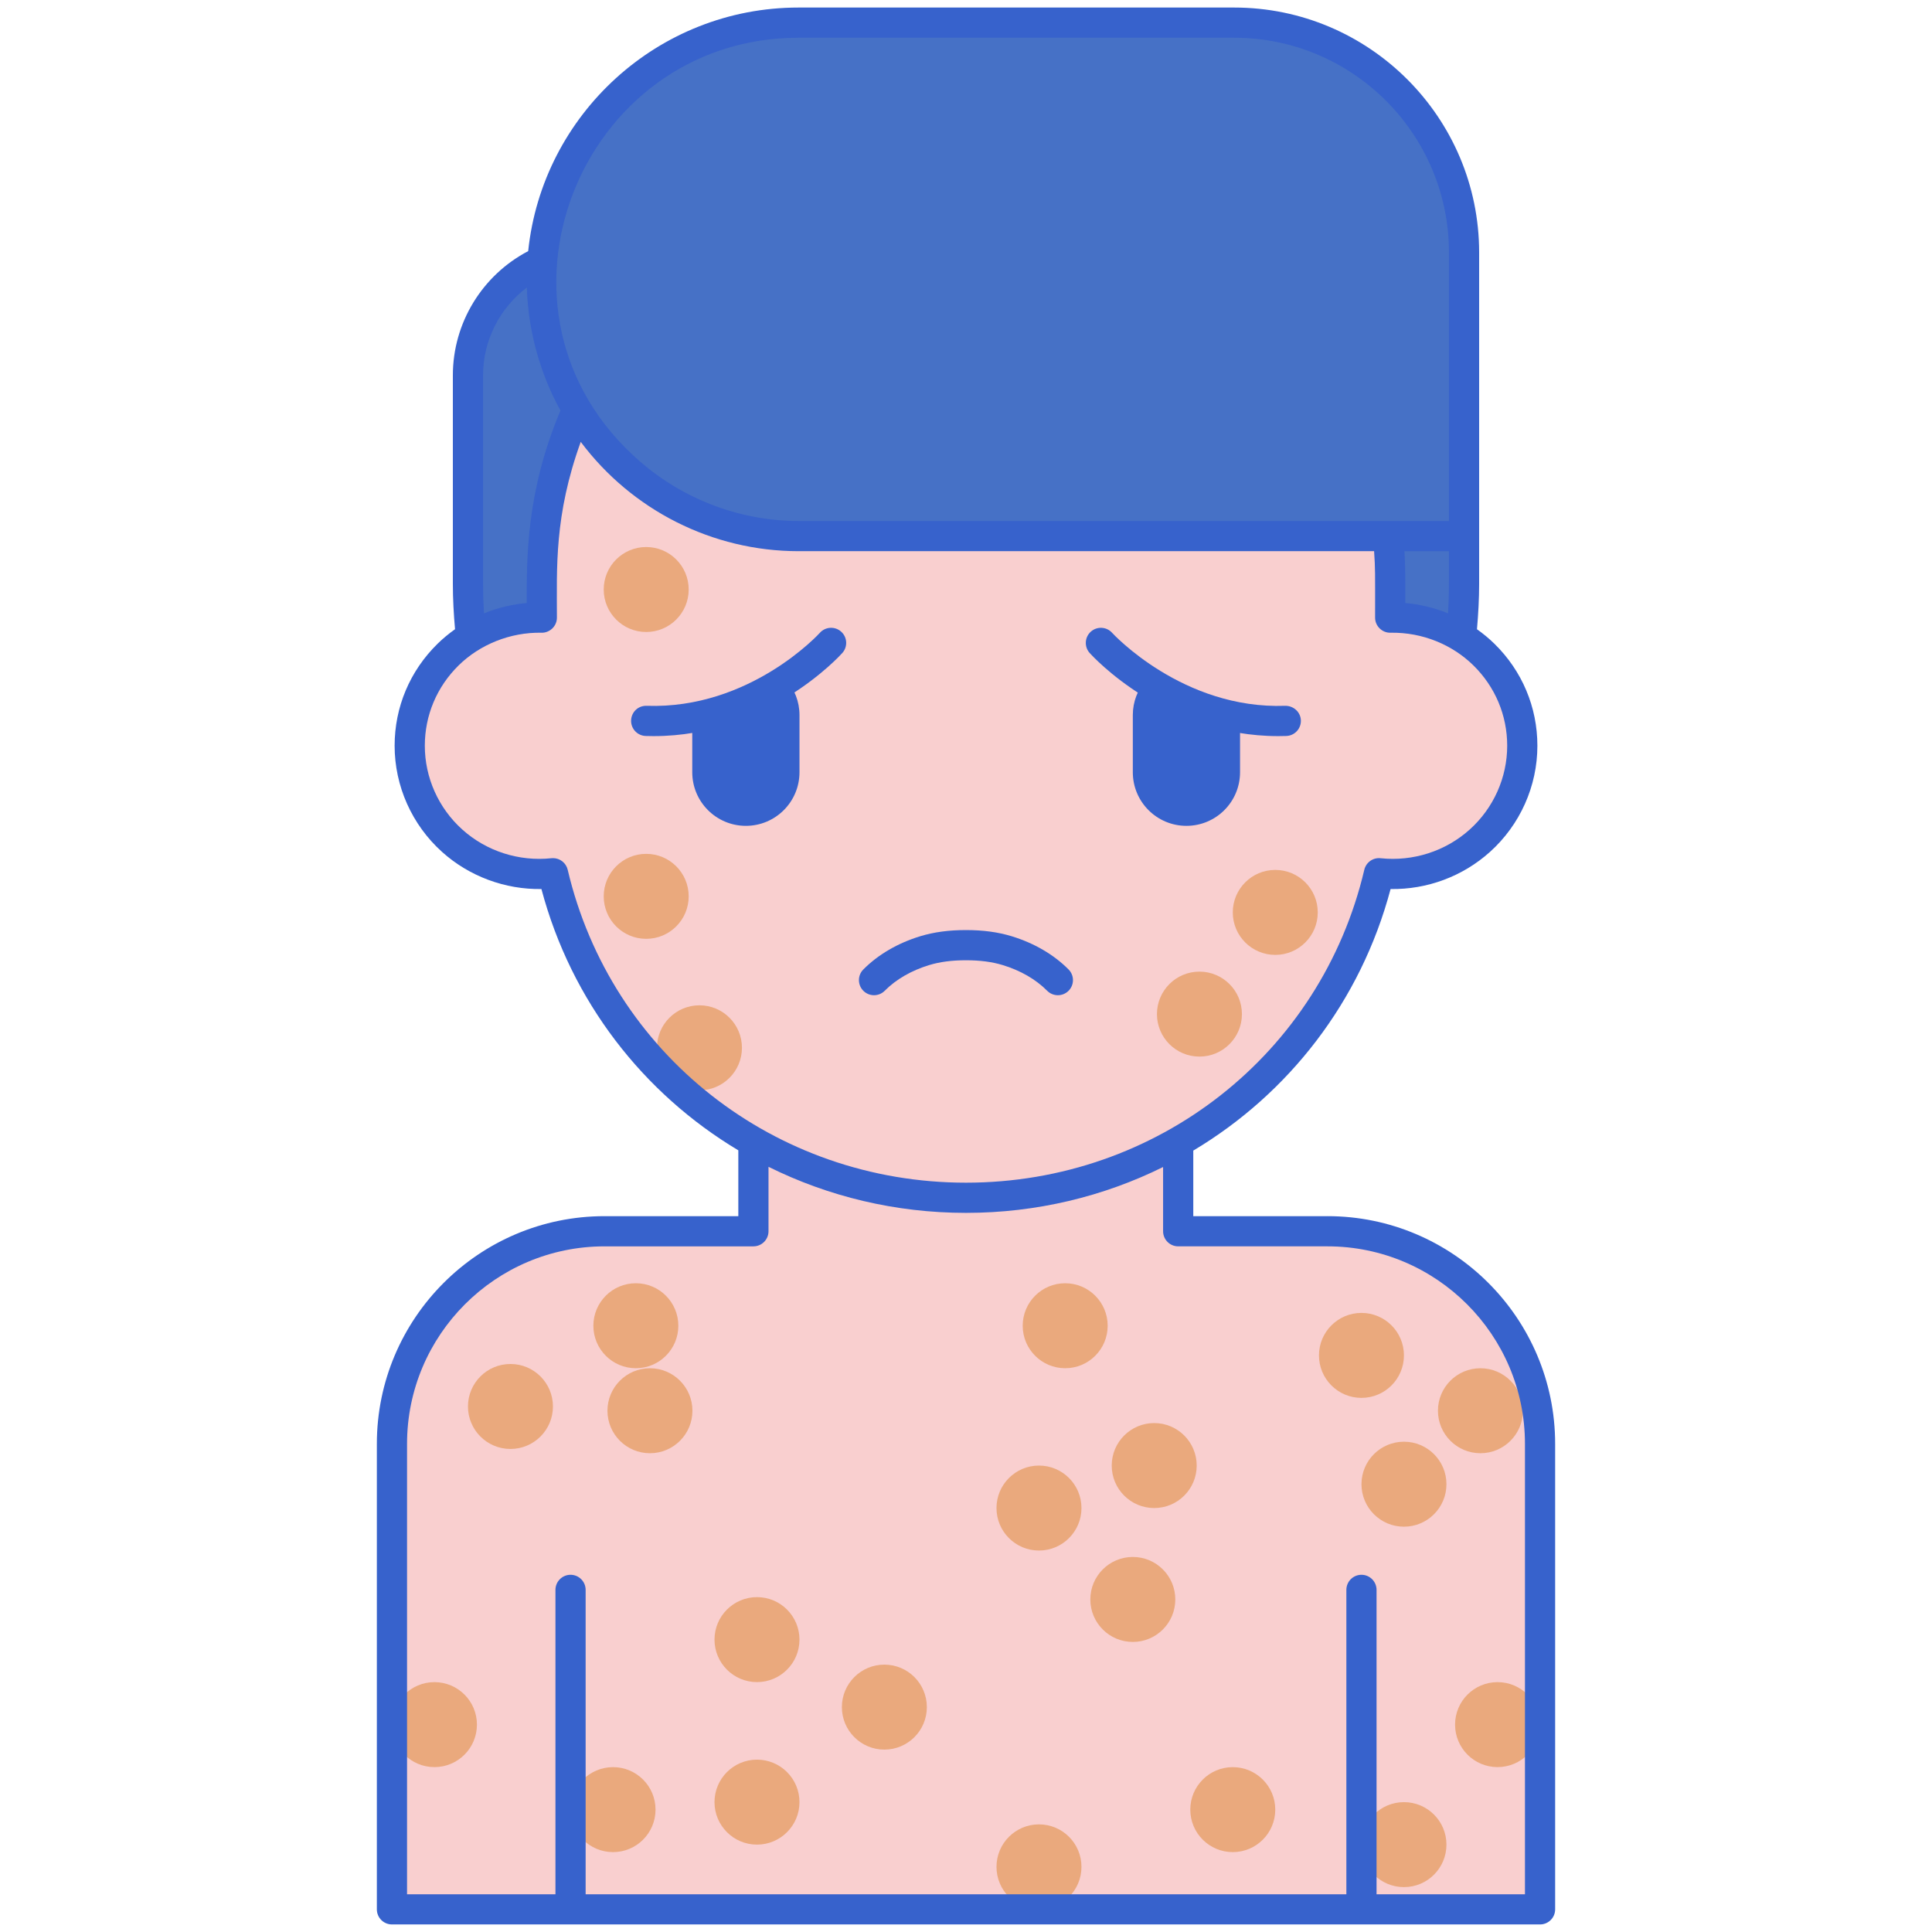 <svg id="Layer_1" enable-background="new 0 0 256 256" height="512" viewBox="0 0 256 256" width="512" xmlns="http://www.w3.org/2000/svg"><g><path d="m175.893 163.149h-19.777c0-15.429 0-25.88 0-43.419h-56.286v43.419h-19.723c-15.559 0-28.172 12.613-28.172 28.172v61.68h152.13c0-8.774 0-52.81 0-61.68 0-15.559-12.613-28.172-28.172-28.172z" fill="#f9cfcf"/><g fill="#eaa97d"><circle cx="84.254" cy="175.667" r="5.63"/><circle cx="67.638" cy="186.365" r="5.63"/><circle cx="86.121" cy="186.93" r="5.63"/><circle cx="180.4" cy="179.597" r="5.63"/><circle cx="186.032" cy="196.664" r="5.63"/><circle cx="196.165" cy="186.93" r="5.63"/><circle cx="198.433" cy="228.521" r="5.63"/><circle cx="186.032" cy="244.423" r="5.63"/><circle cx="100.305" cy="217.258" r="5.63"/><circle cx="117.183" cy="226.202" r="5.63"/><circle cx="141.143" cy="175.667" r="5.63"/><circle cx="152.939" cy="194.194" r="5.63"/><circle cx="137.67" cy="199.825" r="5.63"/><circle cx="150.104" cy="211.935" r="5.63"/><circle cx="163.349" cy="239.785" r="5.63"/><circle cx="100.305" cy="238.792" r="5.63"/><circle cx="57.567" cy="228.521" r="5.63"/><circle cx="81.231" cy="239.785" r="5.63"/><circle cx="137.67" cy="247.368" r="5.63"/></g><path d="m128 143.373c-36.448 0-65.994-29.547-65.994-65.994v-27.641c0-9.161 7.427-16.588 16.588-16.588h115.4v44.23c0 36.447-29.546 65.993-65.994 65.993z" fill="#4671c6"/><path d="m184.207 81.84v-5.263c0-30.763-25.165-55.701-56.207-55.701-31.043 0-56.207 24.938-56.207 55.701v5.263c-9.76-.198-17.503 7.577-17.503 16.976 0 10.036 8.761 17.974 18.988 16.893 5.801 24.644 28.092 43.004 54.723 43.004 26.633 0 48.923-18.362 54.723-43.004 10.213 1.08 18.988-6.843 18.988-16.893-.001-9.403-7.751-17.174-17.505-16.976z" fill="#f9cfcf"/><g><path d="m140.174 131.871c-.515 0-1.028-.197-1.42-.591-1.498-1.51-3.533-2.686-5.885-3.401-1.414-.431-3.009-.64-4.876-.64s-3.462.209-4.877.64c-2.352.715-4.386 1.892-5.884 3.401-.778.785-2.045.788-2.829.011-.784-.778-.789-2.044-.011-2.829 1.962-1.978 4.577-3.503 7.56-4.411 1.798-.547 3.774-.813 6.041-.813 2.268 0 4.243.266 6.04.813 2.983.908 5.598 2.433 7.561 4.411.777.784.772 2.05-.011 2.829-.391.386-.9.58-1.409.58z" fill="#3762cc"/></g><g><g><path d="m151.86 90.081c-1.091 1.249-1.756 2.878-1.756 4.666v7.578c0 3.923 3.181 7.104 7.104 7.104 3.924 0 7.104-3.181 7.104-7.104v-7.234c-5.085-.889-9.326-2.976-12.452-5.01z" fill="#3762cc"/></g><g><path d="m91.728 95.084v7.241c0 3.923 3.181 7.104 7.104 7.104s7.104-3.181 7.104-7.104v-7.578c0-1.796-.672-3.432-1.771-4.683-3.119 2.035-7.356 4.125-12.437 5.02z" fill="#3762cc"/></g><g><path d="m169.37 97.539c-14.915 0-24.57-10.554-24.983-11.014-.737-.822-.67-2.086.151-2.824.823-.738 2.085-.67 2.822.149.108.119 9.373 10.168 22.947 9.673 1.092-.012 2.028.828 2.066 1.931.037 1.104-.827 2.029-1.932 2.067-.358.012-.716.018-1.071.018z" fill="#3762cc"/></g><g><path d="m86.629 97.539c-.355 0-.711-.006-1.072-.018-1.104-.038-1.968-.963-1.931-2.067s.93-1.97 2.067-1.931c13.682.473 22.853-9.569 22.944-9.671.738-.823 2.002-.89 2.824-.151.822.738.89 2.002.151 2.824-.412.46-10.068 11.014-24.983 11.014z" fill="#3762cc"/></g></g><circle cx="168.98" cy="120.898" fill="#eaa97d" r="5.63"/><circle cx="158.932" cy="134.375" fill="#eaa97d" r="5.63"/><circle cx="85.625" cy="118.77" fill="#eaa97d" r="5.63"/><circle cx="85.625" cy="78.113" fill="#eaa97d" r="5.63"/><circle cx="92.682" cy="138.838" fill="#eaa97d" r="5.63"/><path d="m193.994 71.036h-88.183c-18.788 0-34.018-15.23-34.018-34.018 0-18.788 15.23-34.018 34.018-34.018h57.721c16.824 0 30.462 13.638 30.462 30.462z" fill="#4671c6"/><path d="m175.893 161.148h-17.777v-8.688c-.001 0-.001.001-.002.001 12.619-7.532 22.181-19.744 26.146-34.659 4.838.079 9.562-1.674 13.167-4.918 3.994-3.593 6.284-8.721 6.284-14.068 0-5.118-2.022-9.918-5.694-13.516-.724-.709-1.5-1.345-2.311-1.922.177-2.016.288-4.029.288-5.999v-6.343-37.574c0-17.9-14.563-32.462-32.463-32.462h-57.721c-18.596 0-33.945 14.168-35.823 32.277-6.1 3.192-9.981 9.523-9.981 16.461v27.641c0 1.972.111 3.985.289 5.997-.811.578-1.587 1.213-2.311 1.922-3.672 3.598-5.694 8.399-5.694 13.518 0 5.347 2.291 10.476 6.286 14.07 3.605 3.243 8.359 4.993 13.166 4.917 3.96 14.892 13.499 27.089 26.09 34.624v8.722h-17.725c-16.637 0-30.172 13.535-30.172 30.172v61.679c0 1.104.896 2 2 2h152.13c1.104 0 2-.896 2-2v-61.68c0-16.636-13.535-30.172-30.172-30.172zm10.204-88.112h5.897c0 4.601.028 5.789-.121 8.236-1.902-.777-3.919-1.225-5.666-1.369 0-2.704.026-4.655-.11-6.867zm-80.286-68.036h57.721c15.694 0 28.463 12.768 28.463 28.462v35.574h-8.065-78.118c-7.487 0-15.021-2.7-20.978-7.861-22.711-19.659-8.106-56.175 20.977-56.175zm-41.805 44.738c0-4.628 2.201-8.916 5.803-11.636.175 5.86 1.803 11.494 4.455 16.293-4.537 10.772-4.471 19.46-4.471 25.509-1.723.142-3.768.594-5.666 1.369-.08-1.308-.12-2.61-.12-3.894v-27.641zm11.218 65.512c-.214-.912-1.027-1.542-1.945-1.542-.07 0-.141.003-.212.011-4.31.456-8.621-.931-11.816-3.807-3.153-2.837-4.961-6.882-4.961-11.097 0-4.035 1.596-7.821 4.494-10.661 2.808-2.751 6.814-4.39 10.969-4.316 1 .037 2.041-.786 2.041-2 0-6.592-.371-13.518 3.157-23.288 6.757 9.023 17.425 14.484 28.861 14.484h76.263c.164 2.466.133 2.535.133 8.804 0 1.158.978 2.035 2.04 2 4.282-.07 8.207 1.61 10.971 4.317 2.897 2.84 4.493 6.625 4.493 10.659 0 4.215-1.808 8.259-4.96 11.095-3.197 2.877-7.505 4.266-11.818 3.809-.991-.111-1.926.55-2.157 1.531-5.745 24.413-27.447 41.462-52.775 41.462-25.329.002-47.032-17.048-52.778-41.461zm126.841 135.75h-19.665v-40.333c0-1.104-.896-2-2-2s-2 .896-2 2v40.333h-100.8v-40.333c0-1.104-.896-2-2-2s-2 .896-2 2v40.333h-19.665v-59.68c0-14.431 11.741-26.172 26.172-26.172h19.723c1.104 0 2-.896 2-2v-8.539c7.903 3.922 16.803 6.103 26.17 6.103 9.348 0 18.233-2.172 26.124-6.079-.003.001-.006.003-.009.004v8.51c0 1.104.896 2 2 2h19.777c14.432 0 26.173 11.741 26.173 26.172z" fill="#3762cc"/></g></svg>